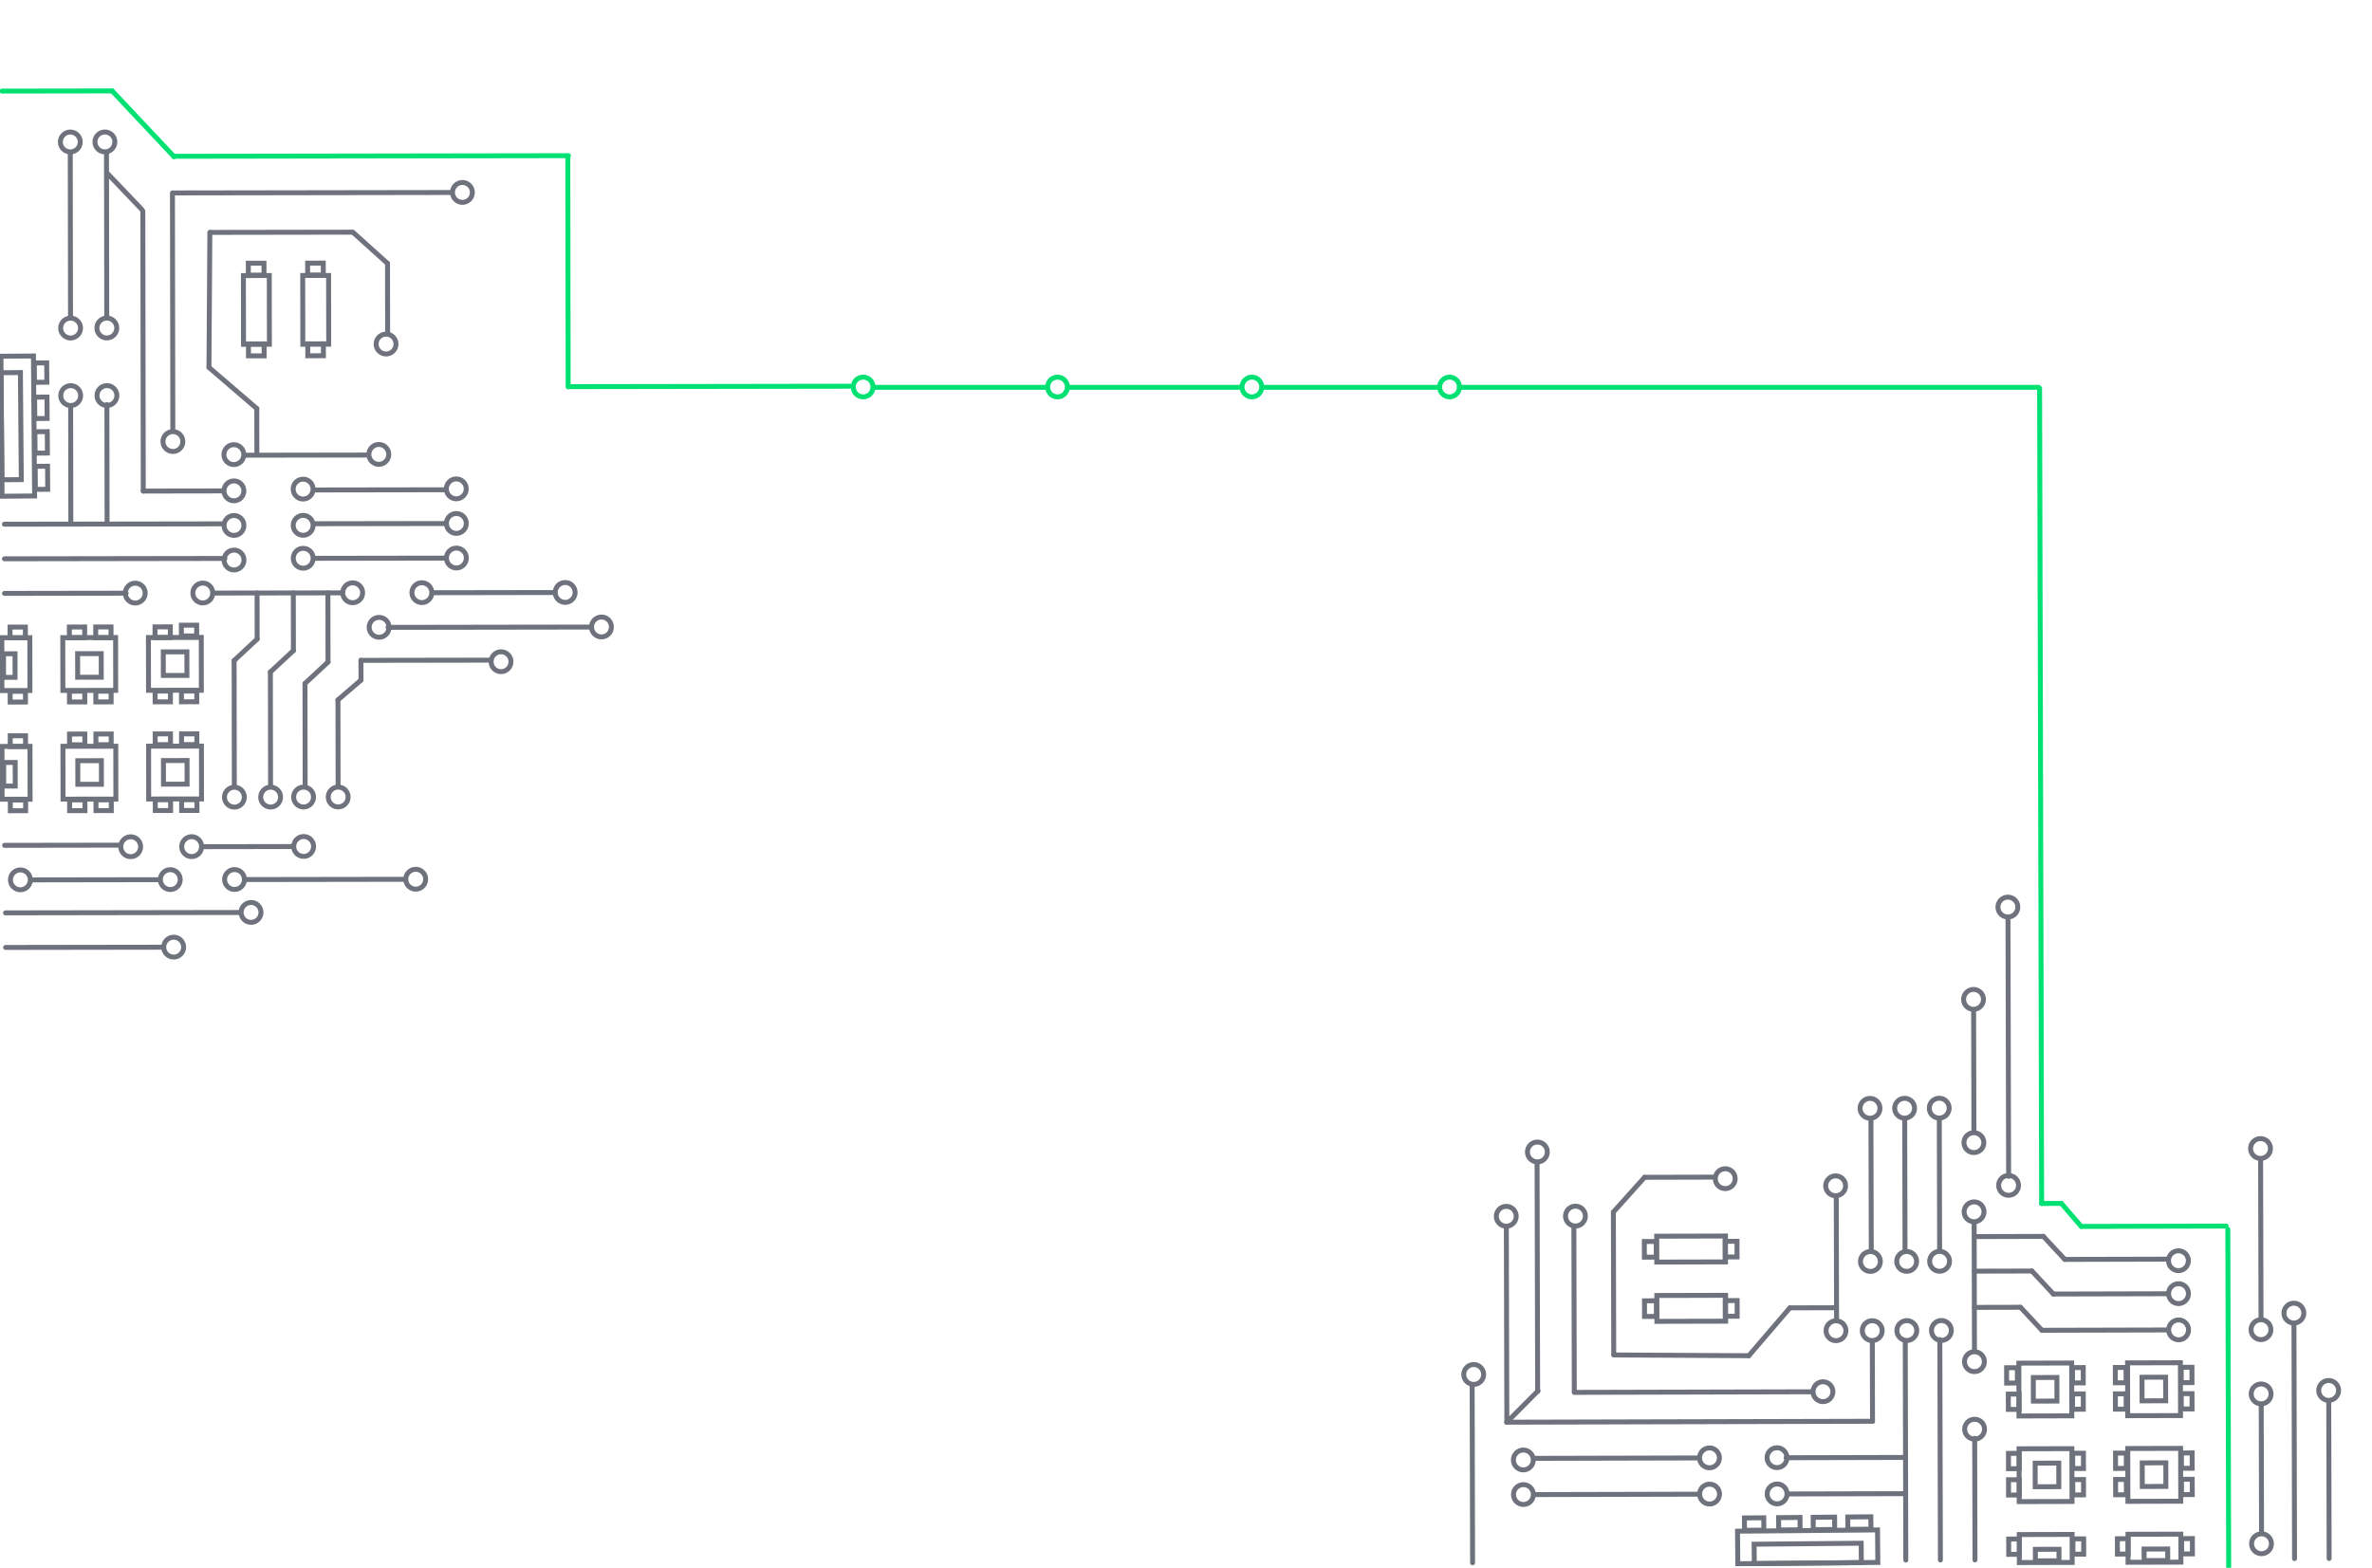 <svg xmlns="http://www.w3.org/2000/svg" xmlns:xlink="http://www.w3.org/1999/xlink" width="1440" height="952" preserveAspectRatio="none" version="1.1" viewBox="0 0 1440 952"><title>Desktop HD Copy 25</title><desc>Created with Sketch.</desc><g id="Desktop-HD-Copy-25" fill="none" fill-rule="evenodd" stroke="none" stroke-width="1"><path id="Stroke-49" stroke="#00E174" stroke-linecap="round" stroke-width="3" d="M530,235.205 L635.5,235.205"/><g id="Circuit" stroke-width="3" transform="translate(259, 317) rotate(-90.089) translate(-259, -317) translate(-5, 58)"><path id="Stroke-1" stroke="#6D727C" stroke-linecap="round" d="M27.086,2.977 L27.086,145.503"/><path id="Stroke-3" stroke="#6D727C" stroke-linecap="round" d="M47.086,148.503 L47.086,245.503"/><path id="Stroke-4" stroke="#6D727C" stroke-linecap="round" d="M47.086,18.503 L47.086,96.503"/><path id="Stroke-5" stroke="#6D727C" stroke-linecap="round" d="M68.086,2.503 L68.086,72.503"/><path id="Stroke-6" stroke="#6D727C" stroke-linecap="round" d="M67.086,122.503 L67.086,177.503"/><path id="Stroke-19" stroke="#6D727C" stroke-linecap="round" d="M103.586,142.003 L180.086,142.003"/><path id="Stroke-21" stroke="#6D727C" stroke-linecap="round" d="M180.086,142.003 L193.086,156.003"/><path id="Stroke-22" stroke="#6D727C" stroke-linecap="round" d="M103.586,164.003 L173.086,164.003"/><path id="Stroke-24" stroke="#6D727C" stroke-linecap="round" d="M173.086,164.003 L186.086,178.003"/><path id="Stroke-25" stroke="#6D727C" stroke-linecap="round" d="M103.586,185.003 L166.086,185.003"/><path id="Stroke-27" stroke="#6D727C" stroke-linecap="round" d="M166.086,185.003 L179.086,199.003"/><path id="Stroke-28" stroke="#6D727C" stroke-linecap="round" d="M103.586,205.003 L156.086,205.003"/><path id="Stroke-29" stroke="#6D727C" stroke-linecap="round" d="M168.086,219.003 L156.086,205.003"/><path id="Stroke-30" stroke="#6D727C" stroke-linecap="round" d="M168.086,219.003 L180.086,219.003"/><path id="Stroke-31" stroke="#6D727C" stroke-linecap="round" d="M180.086,297.961 L180.086,219.003"/><path id="Stroke-210" stroke="#6D727C" d="M53.161,12.041 C53.161,15.375 50.458,18.078 47.124,18.078 C43.789,18.078 41.086,15.375 41.086,12.041 C41.086,8.706 43.789,6.003 47.124,6.003 C50.458,6.003 53.161,8.706 53.161,12.041 Z"/><path id="Stroke-214" stroke="#6D727C" d="M53.161,103.04 C53.161,106.375 50.458,109.077 47.124,109.077 C43.789,109.077 41.086,106.375 41.086,103.04 C41.086,99.706 43.789,97.003 47.124,97.003 C50.458,97.003 53.161,99.706 53.161,103.04 Z"/><path id="Stroke-218" stroke="#6D727C" d="M33.161,152.04 C33.161,155.374 30.458,158.077 27.124,158.077 C23.789,158.077 21.086,155.374 21.086,152.04 C21.086,148.706 23.789,146.003 27.124,146.003 C30.458,146.003 33.161,148.706 33.161,152.04 Z"/><path id="Stroke-222" stroke="#6D727C" d="M73.161,79.04 C73.161,82.374 70.458,85.077 67.124,85.077 C63.789,85.077 61.086,82.374 61.086,79.04 C61.086,75.705 63.789,73.003 67.124,73.003 C70.458,73.003 73.161,75.705 73.161,79.04 Z"/><path id="Stroke-226" stroke="#6D727C" d="M53.161,142.04 C53.161,145.374 50.458,148.077 47.124,148.077 C43.789,148.077 41.086,145.374 41.086,142.04 C41.086,138.706 43.789,136.003 47.124,136.003 C50.458,136.003 53.161,138.706 53.161,142.04 Z"/><path id="Stroke-230" stroke="#6D727C" d="M53.161,252.041 C53.161,255.375 50.458,258.078 47.124,258.078 C43.789,258.078 41.086,255.375 41.086,252.041 C41.086,248.706 43.789,246.003 47.124,246.003 C50.458,246.003 53.161,248.706 53.161,252.041 Z"/><path id="Stroke-234" stroke="#6D727C" d="M73.161,116.04 C73.161,119.374 70.458,122.077 67.124,122.077 C63.789,122.077 61.086,119.374 61.086,116.04 C61.086,112.706 63.789,110.003 67.124,110.003 C70.458,110.003 73.161,112.706 73.161,116.04 Z"/><path id="Stroke-238" stroke="#6D727C" d="M73.161,184.041 C73.161,187.375 70.458,190.078 67.124,190.078 C63.789,190.078 61.086,187.375 61.086,184.041 C61.086,180.706 63.789,178.003 67.124,178.003 C70.458,178.003 73.161,180.706 73.161,184.041 Z"/><path id="Stroke-242" stroke="#6D727C" d="M206.161,365.04 C206.161,368.374 203.458,371.077 200.124,371.077 C196.789,371.077 194.086,368.374 194.086,365.04 C194.086,361.705 196.789,359.003 200.124,359.003 C203.458,359.003 206.161,361.705 206.161,365.04 Z"/><path id="Stroke-246" stroke="#6D727C" d="M103.161,142.04 C103.161,145.374 100.458,148.077 97.124,148.077 C93.789,148.077 91.086,145.374 91.086,142.04 C91.086,138.706 93.789,136.003 97.124,136.003 C100.458,136.003 103.161,138.706 103.161,142.04 Z"/><path id="Stroke-250" stroke="#6D727C" d="M103.161,164.04 C103.161,167.375 100.458,170.078 97.124,170.078 C93.789,170.078 91.086,167.375 91.086,164.04 C91.086,160.706 93.789,158.003 97.124,158.003 C100.458,158.003 103.161,160.706 103.161,164.04 Z"/><path id="Stroke-254" stroke="#6D727C" d="M103.161,184.041 C103.161,187.375 100.458,190.078 97.124,190.078 C93.789,190.078 91.086,187.375 91.086,184.041 C91.086,180.706 93.789,178.003 97.124,178.003 C100.458,178.003 103.161,180.706 103.161,184.041 Z"/><path id="Stroke-258" stroke="#6D727C" d="M103.161,205.04 C103.161,208.374 100.458,211.077 97.124,211.077 C93.789,211.077 91.086,208.374 91.086,205.04 C91.086,201.706 93.789,199.003 97.124,199.003 C100.458,199.003 103.161,201.706 103.161,205.04 Z"/><path id="Stroke-286" stroke="#6D727C" d="M185.161,304.041 C185.161,307.375 182.458,310.078 179.124,310.078 C175.789,310.078 173.086,307.375 173.086,304.041 C173.086,300.706 175.789,298.003 179.124,298.003 C182.458,298.003 185.161,300.706 185.161,304.041 Z"/><polygon id="Stroke-324" stroke="#6D727C" points="96.086 122.08 128.164 122.08 128.164 90.003 96.086 90.003"/><polygon id="Stroke-326" stroke="#6D727C" points="105.086 113.33 119.413 113.33 119.413 99.003 105.086 99.003"/><polygon id="Stroke-327" stroke="#6D727C" points="89.086 119.299 95.605 119.299 95.605 110.003 89.086 110.003"/><polygon id="Stroke-328" stroke="#6D727C" points="129.086 103.3 135.605 103.3 135.605 94.003 129.086 94.003"/><polygon id="Stroke-329" stroke="#6D727C" points="89.086 103.3 95.605 103.3 95.605 94.003 89.086 94.003"/><polygon id="Stroke-330" stroke="#6D727C" points="129.086 119.299 135.605 119.299 135.605 110.003 129.086 110.003"/><polygon id="Stroke-331" stroke="#6D727C" points="162.086 122.081 194.164 122.081 194.164 90.003 162.086 90.003"/><polygon id="Stroke-332" stroke="#6D727C" points="171.086 113.33 185.413 113.33 185.413 99.003 171.086 99.003"/><polygon id="Stroke-333" stroke="#6D727C" points="155.086 119.299 161.605 119.299 161.605 110.003 155.086 110.003"/><polygon id="Stroke-335" stroke="#6D727C" points="155.086 103.3 161.605 103.3 161.605 94.003 155.086 94.003"/><polygon id="Stroke-337" stroke="#6D727C" points="96.086 70.08 128.164 70.08 128.164 38.003 96.086 38.003"/><polygon id="Stroke-338" stroke="#6D727C" points="105.086 61.33 119.413 61.33 119.413 47.003 105.086 47.003"/><polygon id="Stroke-339" stroke="#6D727C" points="89.086 67.299 95.605 67.299 95.605 58.003 89.086 58.003"/><polygon id="Stroke-340" stroke="#6D727C" points="129.086 51.3 135.605 51.3 135.605 42.003 129.086 42.003"/><polygon id="Stroke-341" stroke="#6D727C" points="89.086 51.3 95.605 51.3 95.605 42.003 89.086 42.003"/><polygon id="Stroke-342" stroke="#6D727C" points="129.086 67.299 135.605 67.299 135.605 58.003 129.086 58.003"/><polygon id="Stroke-343" stroke="#6D727C" points="162.086 70.08 194.164 70.08 194.164 38.003 162.086 38.003"/><polygon id="Stroke-344" stroke="#6D727C" points="170.086 61.33 184.413 61.33 184.413 47.003 170.086 47.003"/><polygon id="Stroke-345" stroke="#6D727C" points="155.086 67.299 161.605 67.299 161.605 58.003 155.086 58.003"/><polygon id="Stroke-347" stroke="#6D727C" points="155.086 51.3 161.605 51.3 161.605 42.003 155.086 42.003"/><polygon id="Stroke-349" stroke="#6D727C" points="96.086 18.003 128.164 18.003 128.164 1.003 96.086 1.003"/><polygon id="Stroke-350" stroke="#6D727C" points="104.086 9.003 118.413 9.003 118.413 2.003 104.086 2.003"/><polygon id="Stroke-351" stroke="#6D727C" points="89.086 15.3 95.605 15.3 95.605 6.003 89.086 6.003"/><polygon id="Stroke-354" stroke="#6D727C" points="128.086 15.3 134.605 15.3 134.605 6.003 128.086 6.003"/><polygon id="Stroke-355" stroke="#6D727C" points="162.086 18.003 194.164 18.003 194.164 1.003 162.086 1.003"/><polygon id="Stroke-356" stroke="#6D727C" points="170.086 9.003 184.413 9.003 184.413 2.003 170.086 2.003"/><polygon id="Stroke-357" stroke="#6D727C" points="155.086 15.3 161.605 15.3 161.605 6.003 155.086 6.003"/><path id="Stroke-11" stroke="#6D727C" stroke-linecap="round" d="M221.086,2.671 L221.086,76.503"/><path id="Stroke-13" stroke="#6D727C" stroke-linecap="round" d="M242.086,2.671 L242.086,136.503"/><path id="Stroke-15" stroke="#6D727C" stroke-linecap="round" d="M263.086,2.671 L263.086,135.503"/><path id="Stroke-18" stroke="#6D727C" stroke-linecap="round" d="M221.086,129.503 L221.086,207.503"/><path id="Stroke-20" stroke="#6D727C" stroke-linecap="round" d="M193.086,156.003 L221.086,156.003"/><path id="Stroke-23" stroke="#6D727C" stroke-linecap="round" d="M186.086,178.003 L221.086,178.003"/><path id="Stroke-26" stroke="#6D727C" stroke-linecap="round" d="M179.086,199.003 L221.086,199.003"/><path id="Stroke-32" stroke="#6D727C" stroke-linecap="round" d="M200.086,235.503 L200.086,358.989"/><path id="Stroke-34" stroke="#6D727C" stroke-linecap="round" d="M221.086,262.503 L221.086,336.503"/><path id="Stroke-35" stroke="#6D727C" stroke-linecap="round" d="M242.086,190.503 L242.086,269.503"/><path id="Stroke-36" stroke="#6D727C" stroke-linecap="round" d="M263.086,190.503 L263.086,269.503"/><path id="Stroke-37" stroke="#6D727C" stroke-linecap="round" d="M283.586,190.503 L283.586,270.503"/><path id="Stroke-38" stroke="#6D727C" stroke-linecap="round" d="M263.086,43.003 L334.586,43.003"/><path id="Stroke-39" stroke="#6D727C" stroke-linecap="round" d="M263.086,65.003 L335.586,65.003"/><path id="Stroke-40" stroke="#6D727C" stroke-linecap="round" d="M388.586,43.003 L488.586,43.003"/><path id="Stroke-41" stroke="#6D727C" stroke-linecap="round" d="M388.586,65.003 L488.586,65.003"/><path id="Stroke-42" stroke="#6D727C" stroke-linecap="round" d="M283.086,135.503 L283.086,87.003"/><path id="Stroke-43" stroke="#6D727C" stroke-linecap="round" d="M453.081,87.003 L283.086,87.003"/><path id="Stroke-45" stroke="#6D727C" stroke-linecap="round" d="M304.753,148.503 L304.753,223.503"/><path id="Stroke-46" stroke="#6D727C" stroke-linecap="round" d="M319.586,105.003 L464.086,105.003"/><path id="Stroke-47" stroke="#6D727C" stroke-linecap="round" d="M464.086,274.503 L464.086,105.503"/><path id="Stroke-50" stroke="#6D727C" stroke-linecap="round" d="M305.086,156.003 L333.086,156.003"/><path id="Stroke-51" stroke="#6D727C" stroke-linecap="round" d="M358.086,127.003 L440.086,127.669"/><path id="Stroke-52" stroke="#6D727C" stroke-linecap="round" d="M333.086,156.003 L358.086,127.003"/><path id="Stroke-53" stroke="#6D727C" stroke-linecap="round" d="M378.586,235.503 L421.086,235.503"/><path id="Stroke-54" stroke="#6D727C" stroke-linecap="round" d="M440.086,128.003 L440.086,214.503"/><path id="Stroke-55" stroke="#6D727C" stroke-linecap="round" d="M421.086,235.503 L439.586,215.003"/><path id="Stroke-59" stroke="#00E174" stroke-linecap="round" d="M526.112,68.494 L486.086,106.003"/><path id="Stroke-59" stroke="#6D727C" stroke-linecap="round" d="M476.117,65.416 L454.084,86.382"/><path id="Stroke-262" stroke="#6D727C" d="M227.161,82.041 C227.161,85.375 224.458,88.078 221.124,88.078 C217.789,88.078 215.086,85.375 215.086,82.041 C215.086,78.706 217.789,76.003 221.124,76.003 C224.458,76.003 227.161,78.706 227.161,82.041 Z"/><path id="Stroke-266" stroke="#6D727C" d="M227.161,123.04 C227.161,126.375 224.458,129.077 221.124,129.077 C217.789,129.077 215.086,126.375 215.086,123.04 C215.086,119.706 217.789,117.003 221.124,117.003 C224.458,117.003 227.161,119.706 227.161,123.04 Z"/><path id="Stroke-270" stroke="#6D727C" d="M227.161,214.04 C227.161,217.374 224.458,220.077 221.124,220.077 C217.789,220.077 215.086,217.374 215.086,214.04 C215.086,210.706 217.789,208.003 221.124,208.003 C224.458,208.003 227.161,210.706 227.161,214.04 Z"/><path id="Stroke-274" stroke="#6D727C" d="M206.161,230.04 C206.161,233.375 203.458,236.077 200.124,236.077 C196.789,236.077 194.086,233.375 194.086,230.04 C194.086,226.706 196.789,224.003 200.124,224.003 C203.458,224.003 206.161,226.706 206.161,230.04 Z"/><path id="Stroke-278" stroke="#6D727C" d="M227.161,256.04 C227.161,259.374 224.458,262.077 221.124,262.077 C217.789,262.077 215.086,259.374 215.086,256.04 C215.086,252.705 217.789,250.003 221.124,250.003 C224.458,250.003 227.161,252.705 227.161,256.04 Z"/><path id="Stroke-282" stroke="#6D727C" d="M227.161,343.04 C227.161,346.375 224.458,349.077 221.124,349.077 C217.789,349.077 215.086,346.375 215.086,343.04 C215.086,339.706 217.789,337.003 221.124,337.003 C224.458,337.003 227.161,339.706 227.161,343.04 Z"/><path id="Stroke-49" stroke="#00E174" stroke-linecap="round" d="M346.086,345.219 L346.086,516.215"/><path id="Stroke-49" stroke="#00E174" stroke-linecap="round" d="M346.001,345.042 L485.682,345.042"/><path id="Stroke-290" stroke="#6D727C" d="M248.161,277.04 C248.161,280.374 245.458,283.077 242.124,283.077 C238.789,283.077 236.086,280.374 236.086,277.04 C236.086,273.706 238.789,271.003 242.124,271.003 C245.458,271.003 248.161,273.706 248.161,277.04 Z"/><path id="Stroke-294" stroke="#6D727C" d="M269.161,277.041 C269.161,280.375 266.458,283.078 263.124,283.078 C259.789,283.078 257.086,280.375 257.086,277.041 C257.086,273.706 259.789,271.003 263.124,271.003 C266.458,271.003 269.161,273.706 269.161,277.041 Z"/><path id="Stroke-298" stroke="#6D727C" d="M290.161,277.04 C290.161,280.374 287.458,283.077 284.124,283.077 C280.789,283.077 278.086,280.374 278.086,277.04 C278.086,273.706 280.789,271.003 284.124,271.003 C287.458,271.003 290.161,273.706 290.161,277.04 Z"/><path id="Stroke-302" stroke="#6D727C" d="M248.161,184.041 C248.161,187.375 245.458,190.078 242.124,190.078 C238.789,190.078 236.086,187.375 236.086,184.041 C236.086,180.706 238.789,178.003 242.124,178.003 C245.458,178.003 248.161,180.706 248.161,184.041 Z"/><path id="Stroke-306" stroke="#6D727C" d="M268.161,184.041 C268.161,187.375 265.458,190.078 262.124,190.078 C258.789,190.078 256.086,187.375 256.086,184.041 C256.086,180.706 258.789,178.003 262.124,178.003 C265.458,178.003 268.161,180.706 268.161,184.041 Z"/><path id="Stroke-310" stroke="#6D727C" d="M290.161,184.041 C290.161,187.375 287.458,190.078 284.124,190.078 C280.789,190.078 278.086,187.375 278.086,184.041 C278.086,180.706 280.789,178.003 284.124,178.003 C287.458,178.003 290.161,180.706 290.161,184.041 Z"/><path id="Stroke-314" stroke="#6D727C" d="M247.161,142.04 C247.161,145.375 244.458,148.077 241.124,148.077 C237.789,148.077 235.086,145.375 235.086,142.04 C235.086,138.706 237.789,136.003 241.124,136.003 C244.458,136.003 247.161,138.706 247.161,142.04 Z"/><path id="Stroke-13" stroke="#00E174" stroke-linecap="round" d="M526.086,1.671 L526.086,68.491"/><path id="Stroke-13" stroke="#00E174" stroke-linecap="round" d="M486.336,105.671 L486.336,345.435"/><path id="Stroke-318" stroke="#6D727C" d="M268.161,142.04 C268.161,145.374 265.458,148.077 262.124,148.077 C258.789,148.077 256.086,145.374 256.086,142.04 C256.086,138.706 258.789,136.003 262.124,136.003 C265.458,136.003 268.161,138.706 268.161,142.04 Z"/><path id="Stroke-322" stroke="#6D727C" d="M289.161,142.04 C289.161,145.375 286.458,148.077 283.124,148.077 C279.789,148.077 277.086,145.375 277.086,142.04 C277.086,138.706 279.789,136.003 283.124,136.003 C286.458,136.003 289.161,138.706 289.161,142.04 Z"/><polygon id="Stroke-334" stroke="#6D727C" points="194.086 103.3 200.605 103.3 200.605 94.003 194.086 94.003"/><polygon id="Stroke-336" stroke="#6D727C" points="195.086 119.299 201.605 119.299 201.605 110.003 195.086 110.003"/><polygon id="Stroke-346" stroke="#6D727C" points="194.086 51.3 200.605 51.3 200.605 42.003 194.086 42.003"/><polygon id="Stroke-348" stroke="#6D727C" points="194.086 67.299 200.605 67.299 200.605 58.003 194.086 58.003"/><polygon id="Stroke-360" stroke="#6D727C" points="194.086 15.3 200.605 15.3 200.605 6.003 194.086 6.003"/><path id="Stroke-362" stroke="#6D727C" d="M347.161,43.04 C347.161,46.375 344.458,49.077 341.124,49.077 C337.789,49.077 335.086,46.375 335.086,43.04 C335.086,39.706 337.789,37.003 341.124,37.003 C344.458,37.003 347.161,39.706 347.161,43.04 Z"/><path id="Stroke-364" stroke="#6D727C" d="M347.161,65.04 C347.161,68.374 344.458,71.077 341.124,71.077 C337.789,71.077 335.086,68.374 335.086,65.04 C335.086,61.706 337.789,59.003 341.124,59.003 C344.458,59.003 347.161,61.706 347.161,65.04 Z"/><path id="Stroke-366" stroke="#6D727C" d="M388.161,43.04 C388.161,46.375 385.458,49.077 382.124,49.077 C378.789,49.077 376.086,46.375 376.086,43.04 C376.086,39.706 378.789,37.003 382.124,37.003 C385.458,37.003 388.161,39.706 388.161,43.04 Z"/><path id="Stroke-368" stroke="#6D727C" d="M388.161,65.04 C388.161,68.374 385.458,71.077 382.124,71.077 C378.789,71.077 376.086,68.374 376.086,65.04 C376.086,61.706 378.789,59.003 382.124,59.003 C385.458,59.003 388.161,61.706 388.161,65.04 Z"/><path id="Stroke-370" stroke="#6D727C" d="M319.161,105.04 C319.161,108.375 316.458,111.077 313.124,111.077 C309.789,111.077 307.086,108.375 307.086,105.04 C307.086,101.706 309.789,99.003 313.124,99.003 C316.458,99.003 319.161,101.706 319.161,105.04 Z"/><path id="Stroke-372" stroke="#6D727C" d="M311.161,142.04 C311.161,145.374 308.458,148.077 305.124,148.077 C301.789,148.077 299.086,145.374 299.086,142.04 C299.086,138.706 301.789,136.003 305.124,136.003 C308.458,136.003 311.161,138.706 311.161,142.04 Z"/><path id="Stroke-374" stroke="#6D727C" d="M311.161,230.04 C311.161,233.375 308.458,236.077 305.124,236.077 C301.789,236.077 299.086,233.375 299.086,230.04 C299.086,226.706 301.789,224.003 305.124,224.003 C308.458,224.003 311.161,226.706 311.161,230.04 Z"/><path id="Stroke-386" stroke="#6D727C" d="M378.161,234.541 C378.161,237.875 375.458,240.578 372.124,240.578 C368.789,240.578 366.086,237.875 366.086,234.541 C366.086,231.206 368.789,228.503 372.124,228.503 C375.458,228.503 378.161,231.206 378.161,234.541 Z"/><path id="Stroke-390" stroke="#6D727C" d="M470.161,281.041 C470.161,284.375 467.458,287.078 464.124,287.078 C460.789,287.078 458.086,284.375 458.086,281.041 C458.086,277.706 460.789,275.003 464.124,275.003 C467.458,275.003 470.161,277.706 470.161,281.041 Z"/><path id="Stroke-400" stroke="#6D727C" d="M501.161,64.041 C501.161,67.375 498.458,70.078 495.124,70.078 C491.789,70.078 489.086,67.375 489.086,64.041 C489.086,60.706 491.789,58.003 495.124,58.003 C498.458,58.003 501.161,60.706 501.161,64.041 Z"/><path id="Stroke-402" stroke="#6D727C" d="M501.161,43.04 C501.161,46.375 498.458,49.077 495.124,49.077 C491.789,49.077 489.086,46.375 489.086,43.04 C489.086,39.706 491.789,37.003 495.124,37.003 C498.458,37.003 501.161,39.706 501.161,43.04 Z"/><polygon id="Stroke-403" stroke="#6D727C" points="372.086 163.716 413.836 163.716 413.836 148.003 372.086 148.003"/><polygon id="Stroke-404" stroke="#6D727C" points="365.086 160.503 372.336 160.503 372.336 151.003 365.086 151.003"/><polygon id="Stroke-405" stroke="#6D727C" points="414.086 160.503 421.336 160.503 421.336 151.003 414.086 151.003"/><polygon id="Stroke-405" stroke="#6D727C" points="414.086 196.503 421.336 196.503 421.336 187.003 414.086 187.003"/><polygon id="Stroke-406" stroke="#6D727C" points="372.086 199.716 413.836 199.716 413.836 184.003 372.086 184.003"/><polygon id="Stroke-407" stroke="#6D727C" points="365.086 196.503 372.336 196.503 372.336 187.003 365.086 187.003"/><path id="Stroke-171" stroke="#6D727C" stroke-linecap="round" d="M6.086,3.003 L6.086,98.503"/><path id="Stroke-561" stroke="#6D727C" d="M12.16,105.04 C12.16,108.374 9.457,111.077 6.123,111.077 C2.788,111.077 0.086,108.374 0.086,105.04 C0.086,101.706 2.788,99.003 6.123,99.003 C9.457,99.003 12.16,101.706 12.16,105.04 Z"/><polygon id="Stroke-502" stroke="#6D727C" stroke-linecap="round" points="312.766 53.379 332.512 53.379 332.512 -31.621 312.766 -31.621" transform="translate(322.639, 10.879) rotate(-90.382) translate(-322.639, -10.879)"/><polygon id="Stroke-503" stroke="#6D727C" stroke-linecap="round" points="316.713 39.352 328.512 39.352 328.512 -25.648 316.713 -25.648" transform="translate(322.612, 6.852) rotate(-90.382) translate(-322.612, -6.852)"/><polygon id="Stroke-508" stroke="#6D727C" stroke-linecap="round" points="351.358 30.661 358.858 30.661 358.858 18.911 351.358 18.911" transform="translate(355.108, 24.786) rotate(-90.382) translate(-355.108, -24.786)"/><polygon id="Stroke-509" stroke="#6D727C" stroke-linecap="round" points="329.983 31.429 337.483 31.429 337.483 18.429 329.983 18.429" transform="translate(333.733, 24.929) rotate(-90.382) translate(-333.733, -24.929)"/><polygon id="Stroke-510" stroke="#6D727C" stroke-linecap="round" points="308.983 31.568 316.483 31.568 316.483 18.568 308.983 18.568" transform="translate(312.733, 25.068) rotate(-90.382) translate(-312.733, -25.068)"/><polygon id="Stroke-511" stroke="#6D727C" stroke-linecap="round" points="287.484 32.212 294.984 32.212 294.984 18.212 287.484 18.212" transform="translate(291.234, 25.212) rotate(-90.382) translate(-291.234, -25.212)"/></g><path id="Stroke-49" stroke="#00E174" stroke-linecap="round" stroke-width="3" d="M768,235.201 L873.5,235.201"/><path id="Stroke-49" stroke="#00E174" stroke-linecap="round" stroke-width="3" d="M886,235.201 L1237.5,235.201"/><path id="Stroke-49" stroke="#00E174" stroke-linecap="round" stroke-width="3" d="M648,235.201 L753.5,235.201"/><g id="Group-2" stroke-width="3" transform="translate(1153.5, 594.5) rotate(-180.143) translate(-1153.5, -594.5) translate(887, 234)"><g id="Circuit" transform="translate(0.898, 0.007)"><path id="Stroke-1" stroke="#6D727C" stroke-linecap="round" d="M27,7.974 L27,150.5"/><path id="Stroke-3" stroke="#6D727C" stroke-linecap="round" d="M47,153.5 L47,250.5"/><path id="Stroke-4" stroke="#6D727C" stroke-linecap="round" d="M47,23.5 L47,101.5"/><path id="Stroke-6" stroke="#00E174" stroke-linecap="round" d="M67,0.947 L67,207.942"/><path id="Stroke-19" stroke="#6D727C" stroke-linecap="round" d="M103.5,147 L180,147"/><path id="Stroke-21" stroke="#6D727C" stroke-linecap="round" d="M180,147 L193,161"/><path id="Stroke-22" stroke="#6D727C" stroke-linecap="round" d="M103.5,169 L173,169"/><path id="Stroke-24" stroke="#6D727C" stroke-linecap="round" d="M173,169 L186,183"/><path id="Stroke-25" stroke="#6D727C" stroke-linecap="round" d="M103.5,190 L166,190"/><path id="Stroke-27" stroke="#6D727C" stroke-linecap="round" d="M166,190 L179,204"/><path id="Stroke-28" stroke="#00E174" stroke-linecap="round" d="M67.98,210 L156,210"/><path id="Stroke-29" stroke="#00E174" stroke-linecap="round" d="M168,224 L156,210"/><path id="Stroke-30" stroke="#00E174" stroke-linecap="round" d="M168,224 L180,224"/><path id="Stroke-31" stroke="#00E174" stroke-linecap="round" d="M180,719.074 L180,224"/><path id="Stroke-210" stroke="#6D727C" d="M53.075,17.038 C53.075,20.372 50.372,23.075 47.038,23.075 C43.703,23.075 41,20.372 41,17.038 C41,13.703 43.703,11 47.038,11 C50.372,11 53.075,13.703 53.075,17.038 Z"/><path id="Stroke-214" stroke="#6D727C" d="M53.075,108.037 C53.075,111.372 50.372,114.074 47.038,114.074 C43.703,114.074 41,111.372 41,108.037 C41,104.703 43.703,102 47.038,102 C50.372,102 53.075,104.703 53.075,108.037 Z"/><path id="Stroke-218" stroke="#6D727C" d="M33.075,157.037 C33.075,160.371 30.372,163.074 27.038,163.074 C23.703,163.074 21,160.371 21,157.037 C21,153.703 23.703,151 27.038,151 C30.372,151 33.075,153.703 33.075,157.037 Z"/><path id="Stroke-226" stroke="#6D727C" d="M53.075,147.037 C53.075,150.371 50.372,153.074 47.038,153.074 C43.703,153.074 41,150.371 41,147.037 C41,143.703 43.703,141 47.038,141 C50.372,141 53.075,143.703 53.075,147.037 Z"/><path id="Stroke-230" stroke="#6D727C" d="M53.075,257.038 C53.075,260.372 50.372,263.075 47.038,263.075 C43.703,263.075 41,260.372 41,257.038 C41,253.703 43.703,251 47.038,251 C50.372,251 53.075,253.703 53.075,257.038 Z"/><path id="Stroke-242" stroke="#6D727C" d="M206.075,404.037 C206.075,407.371 203.372,410.074 200.038,410.074 C196.703,410.074 194,407.371 194,404.037 C194,400.702 196.703,398 200.038,398 C203.372,398 206.075,400.702 206.075,404.037 Z"/><path id="Stroke-246" stroke="#6D727C" d="M103.075,147.037 C103.075,150.371 100.372,153.074 97.038,153.074 C93.703,153.074 91,150.371 91,147.037 C91,143.703 93.703,141 97.038,141 C100.372,141 103.075,143.703 103.075,147.037 Z"/><path id="Stroke-250" stroke="#6D727C" d="M103.075,169.037 C103.075,172.372 100.372,175.075 97.038,175.075 C93.703,175.075 91,172.372 91,169.037 C91,165.703 93.703,163 97.038,163 C100.372,163 103.075,165.703 103.075,169.037 Z"/><path id="Stroke-254" stroke="#6D727C" d="M103.075,189.038 C103.075,192.372 100.372,195.075 97.038,195.075 C93.703,195.075 91,192.372 91,189.038 C91,185.703 93.703,183 97.038,183 C100.372,183 103.075,185.703 103.075,189.038 Z"/><polygon id="Stroke-324" stroke="#6D727C" points="96 127.077 128.078 127.077 128.078 95 96 95"/><polygon id="Stroke-326" stroke="#6D727C" points="105 118.327 119.327 118.327 119.327 104 105 104"/><polygon id="Stroke-327" stroke="#6D727C" points="89 124.296 95.519 124.296 95.519 115 89 115"/><polygon id="Stroke-328" stroke="#6D727C" points="129 108.297 135.519 108.297 135.519 99 129 99"/><polygon id="Stroke-329" stroke="#6D727C" points="89 108.297 95.519 108.297 95.519 99 89 99"/><polygon id="Stroke-330" stroke="#6D727C" points="129 124.296 135.519 124.296 135.519 115 129 115"/><polygon id="Stroke-331" stroke="#6D727C" points="162 127.078 194.078 127.078 194.078 95 162 95"/><polygon id="Stroke-332" stroke="#6D727C" points="171 118.327 185.327 118.327 185.327 104 171 104"/><polygon id="Stroke-333" stroke="#6D727C" points="155 124.296 161.519 124.296 161.519 115 155 115"/><polygon id="Stroke-335" stroke="#6D727C" points="155 108.297 161.519 108.297 161.519 99 155 99"/><polygon id="Stroke-337" stroke="#6D727C" points="96 75.077 128.078 75.077 128.078 43 96 43"/><polygon id="Stroke-338" stroke="#6D727C" points="105 66.327 119.327 66.327 119.327 52 105 52"/><polygon id="Stroke-339" stroke="#6D727C" points="89 72.296 95.519 72.296 95.519 63 89 63"/><polygon id="Stroke-340" stroke="#6D727C" points="129 56.297 135.519 56.297 135.519 47 129 47"/><polygon id="Stroke-341" stroke="#6D727C" points="89 56.297 95.519 56.297 95.519 47 89 47"/><polygon id="Stroke-342" stroke="#6D727C" points="129 72.296 135.519 72.296 135.519 63 129 63"/><polygon id="Stroke-343" stroke="#6D727C" points="162 75.077 194.078 75.077 194.078 43 162 43"/><polygon id="Stroke-344" stroke="#6D727C" points="170 66.327 184.327 66.327 184.327 52 170 52"/><polygon id="Stroke-345" stroke="#6D727C" points="155 72.296 161.519 72.296 161.519 63 155 63"/><polygon id="Stroke-347" stroke="#6D727C" points="155 56.297 161.519 56.297 161.519 47 155 47"/><polygon id="Stroke-349" stroke="#6D727C" points="96 23 128.078 23 128.078 6 96 6"/><polygon id="Stroke-350" stroke="#6D727C" points="104 14 118.327 14 118.327 7 104 7"/><polygon id="Stroke-351" stroke="#6D727C" points="89 20.297 95.519 20.297 95.519 11 89 11"/><polygon id="Stroke-354" stroke="#6D727C" points="128 20.297 134.519 20.297 134.519 11 128 11"/><polygon id="Stroke-355" stroke="#6D727C" points="162 23 194.078 23 194.078 6 162 6"/><polygon id="Stroke-356" stroke="#6D727C" points="170 14 184.327 14 184.327 7 170 7"/><polygon id="Stroke-357" stroke="#6D727C" points="155 20.297 161.519 20.297 161.519 11 155 11"/><path id="Stroke-11" stroke="#6D727C" stroke-linecap="round" d="M221,7.668 L221,81.5"/><path id="Stroke-13" stroke="#6D727C" stroke-linecap="round" d="M242,7.668 L242,141.5"/><path id="Stroke-15" stroke="#6D727C" stroke-linecap="round" d="M263,7.668 L263,140.5"/><path id="Stroke-18" stroke="#6D727C" stroke-linecap="round" d="M221,134.5 L221,212.5"/><path id="Stroke-20" stroke="#6D727C" stroke-linecap="round" d="M193,161 L221,161"/><path id="Stroke-23" stroke="#6D727C" stroke-linecap="round" d="M186,183 L221,183"/><path id="Stroke-26" stroke="#6D727C" stroke-linecap="round" d="M179,204 L221,204"/><path id="Stroke-32" stroke="#6D727C" stroke-linecap="round" d="M200,240.5 L200,397.5"/><path id="Stroke-34" stroke="#6D727C" stroke-linecap="round" d="M221,267.5 L221,341.5"/><path id="Stroke-35" stroke="#6D727C" stroke-linecap="round" d="M242,195.5 L242,274.5"/><path id="Stroke-36" stroke="#6D727C" stroke-linecap="round" d="M263,195.5 L263,274.5"/><path id="Stroke-37" stroke="#6D727C" stroke-linecap="round" d="M283.5,195.5 L283.5,275.5"/><path id="Stroke-38" stroke="#6D727C" stroke-linecap="round" d="M263,48 L334.5,48"/><path id="Stroke-39" stroke="#6D727C" stroke-linecap="round" d="M263,70 L335.5,70"/><path id="Stroke-40" stroke="#6D727C" stroke-linecap="round" d="M388.5,48 L488.5,48"/><path id="Stroke-41" stroke="#6D727C" stroke-linecap="round" d="M388.5,70 L488.5,70"/><path id="Stroke-42" stroke="#6D727C" stroke-linecap="round" d="M283,140.5 L283,92"/><path id="Stroke-43" stroke="#6D727C" stroke-linecap="round" d="M505,92 L283,92"/><path id="Stroke-44" stroke="#6D727C" stroke-linecap="round" d="M505,209.5 L505,92"/><path id="Stroke-45" stroke="#6D727C" stroke-linecap="round" d="M304.667,153.5 L304.667,228.5"/><path id="Stroke-46" stroke="#6D727C" stroke-linecap="round" d="M319.5,110 L464,110"/><path id="Stroke-47" stroke="#6D727C" stroke-linecap="round" d="M464,209.623 L464,110.5"/><path id="Stroke-50" stroke="#6D727C" stroke-linecap="round" d="M305,161 L333,161"/><path id="Stroke-51" stroke="#6D727C" stroke-linecap="round" d="M358,132 L440,132.666"/><path id="Stroke-52" stroke="#6D727C" stroke-linecap="round" d="M333,161 L358,132"/><path id="Stroke-53" stroke="#6D727C" stroke-linecap="round" d="M378.5,240.5 L421,240.5"/><path id="Stroke-54" stroke="#6D727C" stroke-linecap="round" d="M440,133 L440,219.5"/><path id="Stroke-55" stroke="#6D727C" stroke-linecap="round" d="M421,240.5 L439.5,220"/><path id="Stroke-59" stroke="#6D727C" stroke-linecap="round" d="M505,92 L486,111"/><path id="Stroke-262" stroke="#6D727C" d="M227.075,87.038 C227.075,90.372 224.372,93.075 221.038,93.075 C217.703,93.075 215,90.372 215,87.038 C215,83.703 217.703,81 221.038,81 C224.372,81 227.075,83.703 227.075,87.038 Z"/><path id="Stroke-266" stroke="#6D727C" d="M227.075,128.037 C227.075,131.372 224.372,134.074 221.038,134.074 C217.703,134.074 215,131.372 215,128.037 C215,124.703 217.703,122 221.038,122 C224.372,122 227.075,124.703 227.075,128.037 Z"/><path id="Stroke-270" stroke="#6D727C" d="M227.075,219.037 C227.075,222.371 224.372,225.074 221.038,225.074 C217.703,225.074 215,222.371 215,219.037 C215,215.703 217.703,213 221.038,213 C224.372,213 227.075,215.703 227.075,219.037 Z"/><path id="Stroke-274" stroke="#6D727C" d="M206.075,235.037 C206.075,238.372 203.372,241.074 200.038,241.074 C196.703,241.074 194,238.372 194,235.037 C194,231.703 196.703,229 200.038,229 C203.372,229 206.075,231.703 206.075,235.037 Z"/><path id="Stroke-278" stroke="#6D727C" d="M227.075,261.037 C227.075,264.371 224.372,267.074 221.038,267.074 C217.703,267.074 215,264.371 215,261.037 C215,257.702 217.703,255 221.038,255 C224.372,255 227.075,257.702 227.075,261.037 Z"/><path id="Stroke-282" stroke="#6D727C" d="M227.075,348.037 C227.075,351.372 224.372,354.074 221.038,354.074 C217.703,354.074 215,351.372 215,348.037 C215,344.703 217.703,342 221.038,342 C224.372,342 227.075,344.703 227.075,348.037 Z"/><path id="Stroke-290" stroke="#6D727C" d="M248.075,282.037 C248.075,285.371 245.372,288.074 242.038,288.074 C238.703,288.074 236,285.371 236,282.037 C236,278.703 238.703,276 242.038,276 C245.372,276 248.075,278.703 248.075,282.037 Z"/><path id="Stroke-294" stroke="#6D727C" d="M269.075,282.038 C269.075,285.372 266.372,288.075 263.038,288.075 C259.703,288.075 257,285.372 257,282.038 C257,278.703 259.703,276 263.038,276 C266.372,276 269.075,278.703 269.075,282.038 Z"/><path id="Stroke-298" stroke="#6D727C" d="M290.075,282.037 C290.075,285.371 287.372,288.074 284.038,288.074 C280.703,288.074 278,285.371 278,282.037 C278,278.703 280.703,276 284.038,276 C287.372,276 290.075,278.703 290.075,282.037 Z"/><path id="Stroke-302" stroke="#6D727C" d="M248.075,189.038 C248.075,192.372 245.372,195.075 242.038,195.075 C238.703,195.075 236,192.372 236,189.038 C236,185.703 238.703,183 242.038,183 C245.372,183 248.075,185.703 248.075,189.038 Z"/><path id="Stroke-306" stroke="#6D727C" d="M268.075,189.038 C268.075,192.372 265.372,195.075 262.038,195.075 C258.703,195.075 256,192.372 256,189.038 C256,185.703 258.703,183 262.038,183 C265.372,183 268.075,185.703 268.075,189.038 Z"/><path id="Stroke-310" stroke="#6D727C" d="M290.075,189.038 C290.075,192.372 287.372,195.075 284.038,195.075 C280.703,195.075 278,192.372 278,189.038 C278,185.703 280.703,183 284.038,183 C287.372,183 290.075,185.703 290.075,189.038 Z"/><path id="Stroke-314" stroke="#6D727C" d="M247.075,147.037 C247.075,150.372 244.372,153.074 241.038,153.074 C237.703,153.074 235,150.372 235,147.037 C235,143.703 237.703,141 241.038,141 C244.372,141 247.075,143.703 247.075,147.037 Z"/><path id="Stroke-13" stroke="#6D727C" stroke-linecap="round" d="M526,6.668 L526,114.5"/><path id="Stroke-13" stroke="#6D727C" stroke-linecap="round" d="M486.25,110.668 L486.25,249.5"/><path id="Stroke-314" stroke="#6D727C" d="M531.075,121.037 C531.075,124.372 528.372,127.074 525.038,127.074 C521.703,127.074 519,124.372 519,121.037 C519,117.703 521.703,115 525.038,115 C528.372,115 531.075,117.703 531.075,121.037 Z"/><path id="Stroke-314" stroke="#6D727C" d="M492.075,256.037 C492.075,259.372 489.372,262.074 486.038,262.074 C482.703,262.074 480,259.372 480,256.037 C480,252.703 482.703,250 486.038,250 C489.372,250 492.075,252.703 492.075,256.037 Z"/><path id="Stroke-318" stroke="#6D727C" d="M268.075,147.037 C268.075,150.371 265.372,153.074 262.038,153.074 C258.703,153.074 256,150.371 256,147.037 C256,143.703 258.703,141 262.038,141 C265.372,141 268.075,143.703 268.075,147.037 Z"/><path id="Stroke-322" stroke="#6D727C" d="M289.075,147.037 C289.075,150.372 286.372,153.074 283.038,153.074 C279.703,153.074 277,150.372 277,147.037 C277,143.703 279.703,141 283.038,141 C286.372,141 289.075,143.703 289.075,147.037 Z"/><polygon id="Stroke-334" stroke="#6D727C" points="194 108.297 200.519 108.297 200.519 99 194 99"/><polygon id="Stroke-336" stroke="#6D727C" points="195 124.296 201.519 124.296 201.519 115 195 115"/><polygon id="Stroke-346" stroke="#6D727C" points="194 56.297 200.519 56.297 200.519 47 194 47"/><polygon id="Stroke-348" stroke="#6D727C" points="194 72.296 200.519 72.296 200.519 63 194 63"/><polygon id="Stroke-360" stroke="#6D727C" points="194 20.297 200.519 20.297 200.519 11 194 11"/><path id="Stroke-362" stroke="#6D727C" d="M347.075,48.037 C347.075,51.372 344.372,54.074 341.038,54.074 C337.703,54.074 335,51.372 335,48.037 C335,44.703 337.703,42 341.038,42 C344.372,42 347.075,44.703 347.075,48.037 Z"/><path id="Stroke-364" stroke="#6D727C" d="M347.075,70.037 C347.075,73.371 344.372,76.074 341.038,76.074 C337.703,76.074 335,73.371 335,70.037 C335,66.703 337.703,64 341.038,64 C344.372,64 347.075,66.703 347.075,70.037 Z"/><path id="Stroke-366" stroke="#6D727C" d="M388.075,48.037 C388.075,51.372 385.372,54.074 382.038,54.074 C378.703,54.074 376,51.372 376,48.037 C376,44.703 378.703,42 382.038,42 C385.372,42 388.075,44.703 388.075,48.037 Z"/><path id="Stroke-368" stroke="#6D727C" d="M388.075,70.037 C388.075,73.371 385.372,76.074 382.038,76.074 C378.703,76.074 376,73.371 376,70.037 C376,66.703 378.703,64 382.038,64 C385.372,64 388.075,66.703 388.075,70.037 Z"/><path id="Stroke-370" stroke="#6D727C" d="M319.075,110.037 C319.075,113.372 316.372,116.074 313.038,116.074 C309.703,116.074 307,113.372 307,110.037 C307,106.703 309.703,104 313.038,104 C316.372,104 319.075,106.703 319.075,110.037 Z"/><path id="Stroke-372" stroke="#6D727C" d="M311.075,147.037 C311.075,150.371 308.372,153.074 305.038,153.074 C301.703,153.074 299,150.371 299,147.037 C299,143.703 301.703,141 305.038,141 C308.372,141 311.075,143.703 311.075,147.037 Z"/><path id="Stroke-374" stroke="#6D727C" d="M311.075,235.037 C311.075,238.372 308.372,241.074 305.038,241.074 C301.703,241.074 299,238.372 299,235.037 C299,231.703 301.703,229 305.038,229 C308.372,229 311.075,231.703 311.075,235.037 Z"/><path id="Stroke-386" stroke="#6D727C" d="M378.075,239.537 C378.075,242.871 375.372,245.575 372.038,245.575 C368.703,245.575 366,242.871 366,239.537 C366,236.202 368.703,233.5 372.038,233.5 C375.372,233.5 378.075,236.202 378.075,239.537 Z"/><path id="Stroke-390" stroke="#6D727C" d="M469.075,217.038 C469.075,220.372 466.372,223.075 463.038,223.075 C459.703,223.075 457,220.372 457,217.038 C457,213.703 459.703,211 463.038,211 C466.372,211 469.075,213.703 469.075,217.038 Z"/><path id="Stroke-398" stroke="#6D727C" d="M511.075,217.037 C511.075,220.371 508.372,223.074 505.038,223.074 C501.703,223.074 499,220.371 499,217.037 C499,213.703 501.703,211 505.038,211 C508.372,211 511.075,213.703 511.075,217.037 Z"/><path id="Stroke-400" stroke="#6D727C" d="M501.075,69.038 C501.075,72.372 498.372,75.075 495.038,75.075 C491.703,75.075 489,72.372 489,69.038 C489,65.703 491.703,63 495.038,63 C498.372,63 501.075,65.703 501.075,69.038 Z"/><path id="Stroke-402" stroke="#6D727C" d="M501.075,48.037 C501.075,51.372 498.372,54.074 495.038,54.074 C491.703,54.074 489,51.372 489,48.037 C489,44.703 491.703,42 495.038,42 C498.372,42 501.075,44.703 501.075,48.037 Z"/><polygon id="Stroke-403" stroke="#6D727C" points="372 168.713 413.75 168.713 413.75 153 372 153"/><polygon id="Stroke-404" stroke="#6D727C" points="365 165.5 372.25 165.5 372.25 156 365 156"/><polygon id="Stroke-405" stroke="#6D727C" points="414 165.5 421.25 165.5 421.25 156 414 156"/><polygon id="Stroke-405" stroke="#6D727C" points="414 201.5 421.25 201.5 421.25 192 414 192"/><polygon id="Stroke-406" stroke="#6D727C" points="372 204.713 413.75 204.713 413.75 189 372 189"/><polygon id="Stroke-407" stroke="#6D727C" points="365 201.5 372.25 201.5 372.25 192 365 192"/><path id="Stroke-171" stroke="#6D727C" stroke-linecap="round" d="M6,8 L6,103.5"/><path id="Stroke-561" stroke="#6D727C" d="M12.074,110.037 C12.074,113.371 9.371,116.074 6.037,116.074 C2.702,116.074 0,113.371 0,110.037 C0,106.703 2.702,104 6.037,104 C9.371,104 12.074,106.703 12.074,110.037 Z"/></g><polygon id="Stroke-502" stroke="#6D727C" stroke-linecap="round" points="313.578 58.383 333.324 58.383 333.324 -26.617 313.578 -26.617" transform="translate(323.451, 15.883) rotate(-90.382) translate(-323.451, -15.883)"/><polygon id="Stroke-503" stroke="#6D727C" stroke-linecap="round" points="317.525 44.357 329.324 44.357 329.324 -20.643 317.525 -20.643" transform="translate(323.425, 11.857) rotate(-90.382) translate(-323.425, -11.857)"/><polygon id="Stroke-508" stroke="#6D727C" stroke-linecap="round" points="352.17 35.665 359.67 35.665 359.67 23.915 352.17 23.915" transform="translate(355.92, 29.79) rotate(-90.382) translate(-355.92, -29.79)"/><polygon id="Stroke-509" stroke="#6D727C" stroke-linecap="round" points="330.795 36.433 338.295 36.433 338.295 23.433 330.795 23.433" transform="translate(334.545, 29.933) rotate(-90.382) translate(-334.545, -29.933)"/><polygon id="Stroke-510" stroke="#6D727C" stroke-linecap="round" points="309.796 36.573 317.296 36.573 317.296 23.573 309.796 23.573" transform="translate(313.546, 30.073) rotate(-90.382) translate(-313.546, -30.073)"/><polygon id="Stroke-511" stroke="#6D727C" stroke-linecap="round" points="288.296 37.216 295.796 37.216 295.796 23.216 288.296 23.216" transform="translate(292.046, 30.216) rotate(-90.382) translate(-292.046, -30.216)"/></g><path id="Stroke-230" stroke="#00E174" stroke-width="3" d="M530,235 C530,238.314 527.314,241 524,241 C520.686,241 518,238.314 518,235 C518,231.686 520.686,229 524,229 C527.314,229 530,231.686 530,235 Z"/><path id="Stroke-230" stroke="#00E174" stroke-width="3" d="M648,235 C648,238.314 645.314,241 642,241 C638.686,241 636,238.314 636,235 C636,231.686 638.686,229 642,229 C645.314,229 648,231.686 648,235 Z"/><path id="Stroke-230" stroke="#00E174" stroke-width="3" d="M766,235 C766,238.314 763.314,241 760,241 C756.686,241 754,238.314 754,235 C754,231.686 756.686,229 760,229 C763.314,229 766,231.686 766,235 Z"/><path id="Stroke-230" stroke="#00E174" stroke-width="3" d="M886,235 C886,238.314 883.314,241 880,241 C876.686,241 874,238.314 874,235 C874,231.686 876.686,229 880,229 C883.314,229 886,231.686 886,235 Z"/></g></svg>